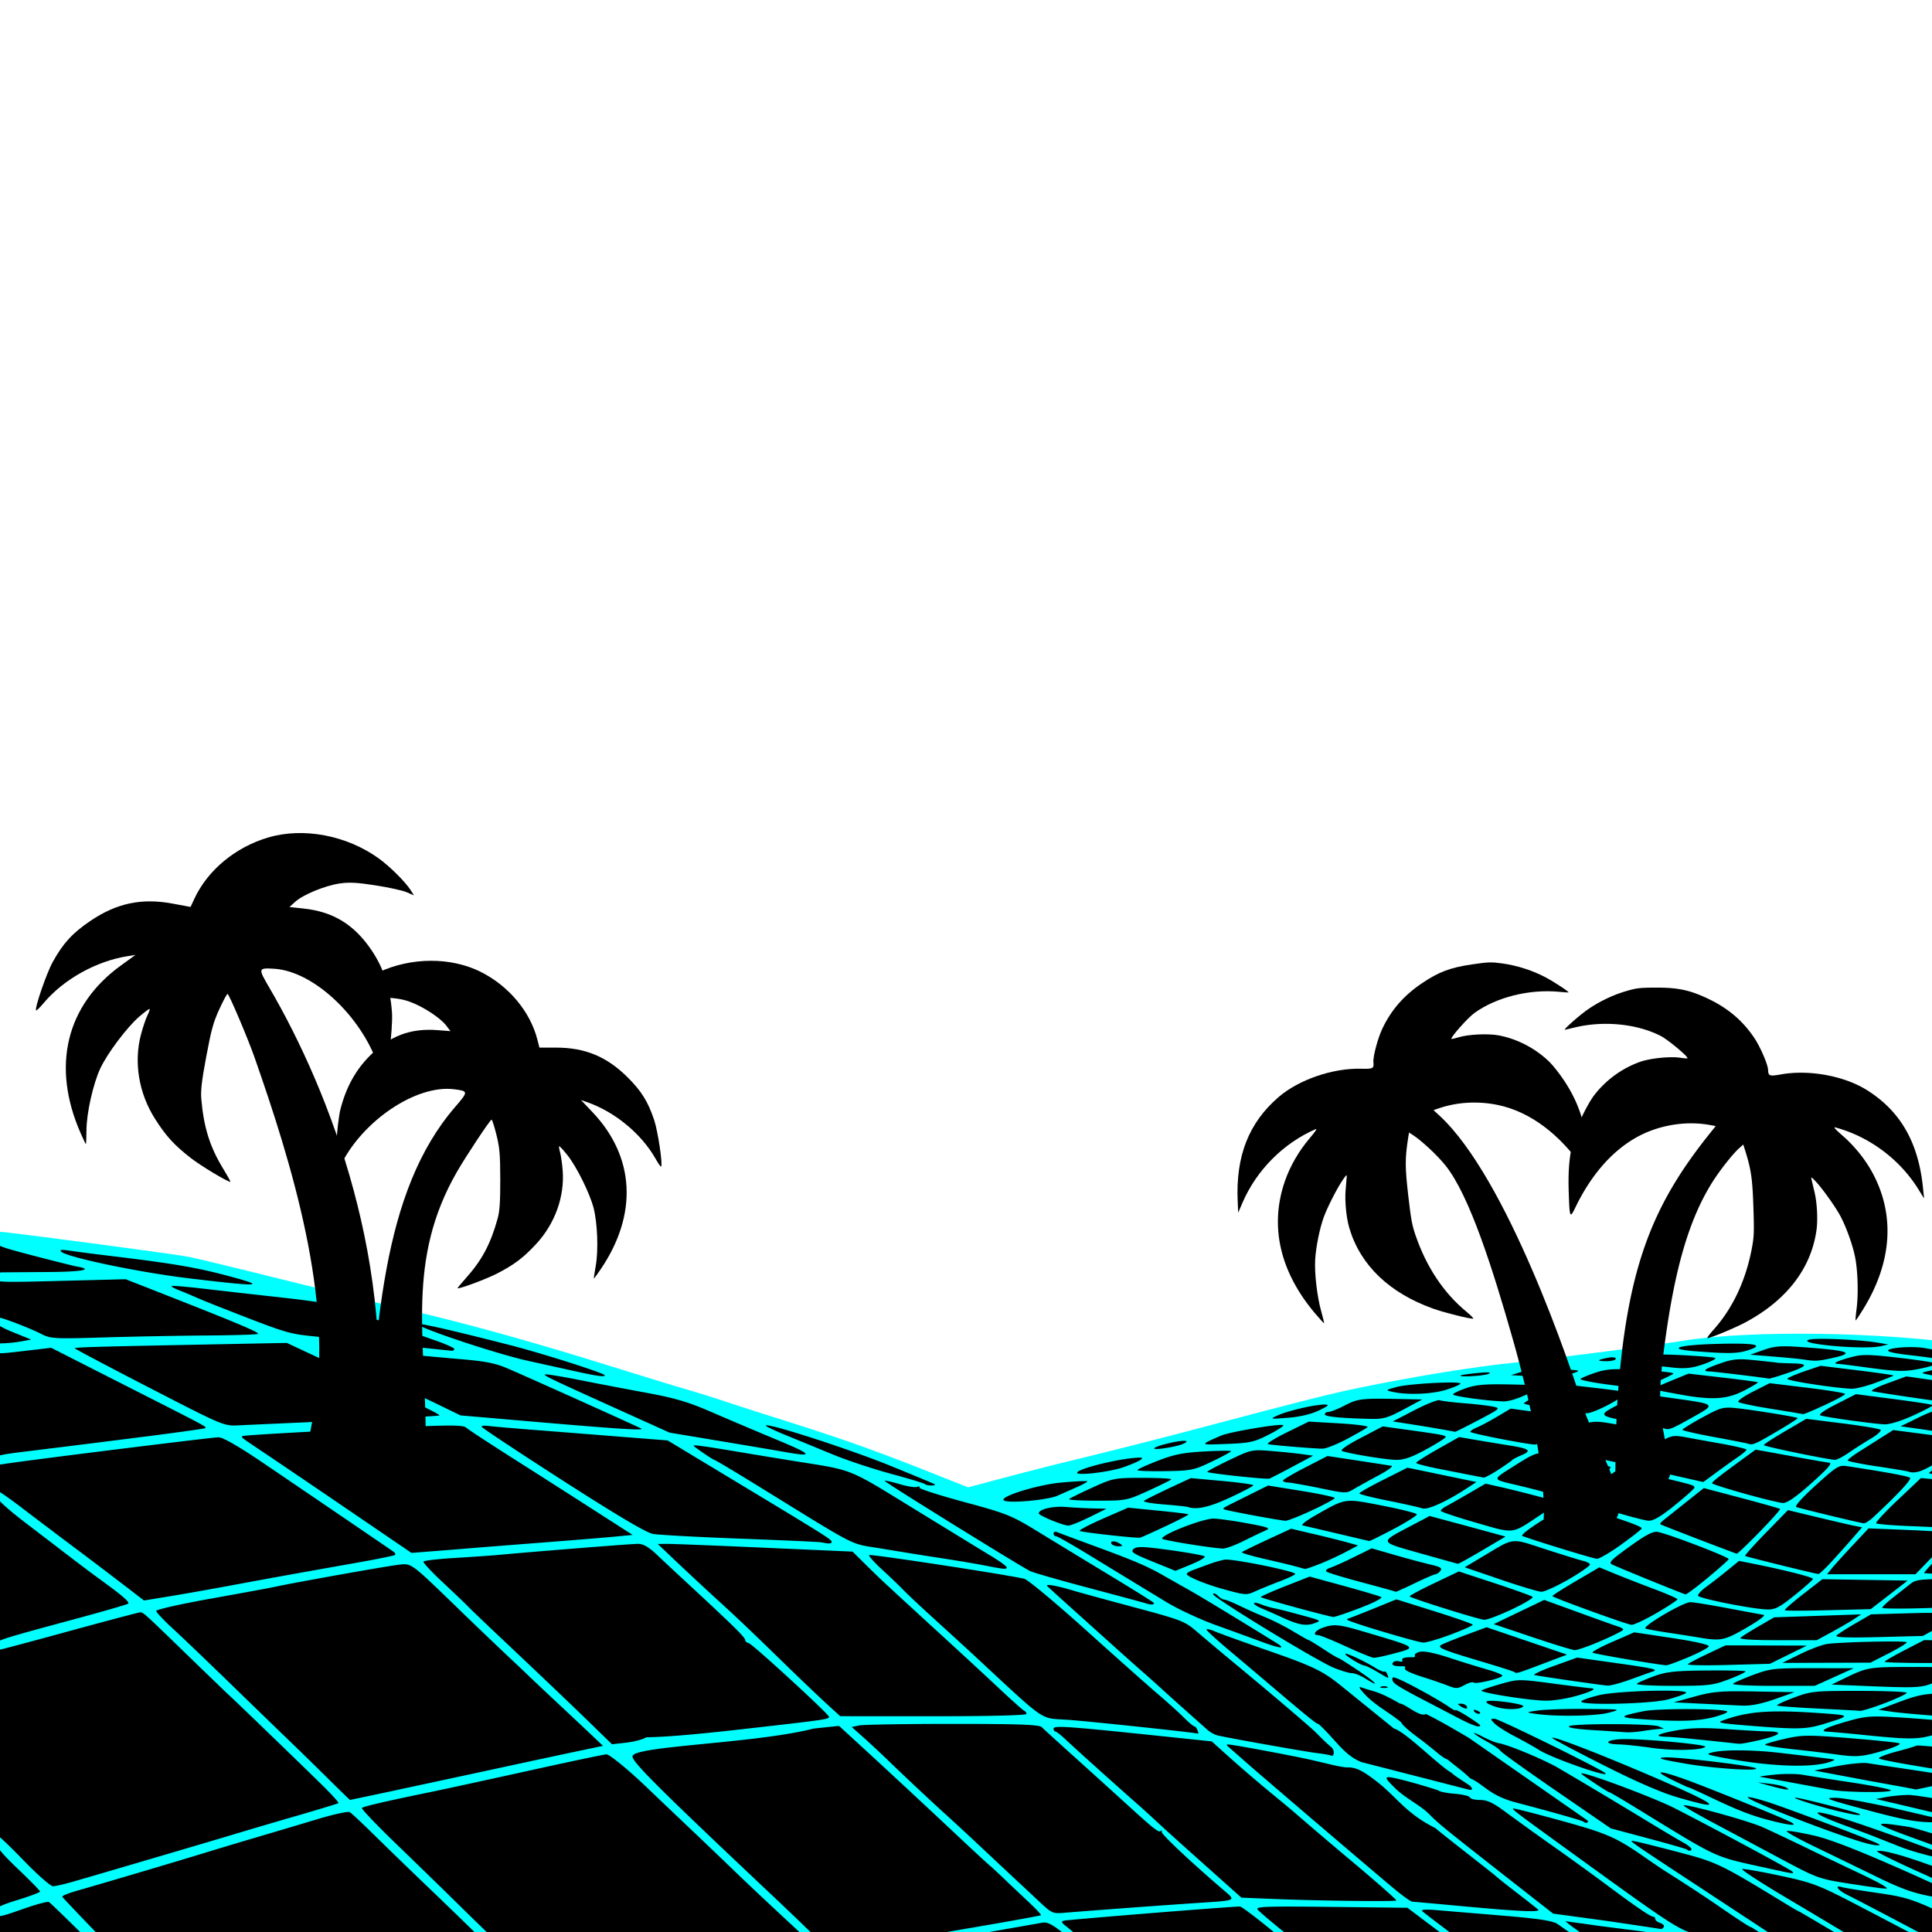 <svg width="800" height="800" viewBox="0 0 211.667 211.667" xml:space="preserve" xmlns="http://www.w3.org/2000/svg"><path style="stroke-width:2.051;stroke-linecap:square;paint-order:markers stroke fill" d="M0 135.723v75.944h211.667v-64.618c-8.907-.921-20.544-.964-27.213.075-4.081.636-12.675 1.73-19.525 2.502-4.518.51-10.758 1.615-16.542 2.822-2.636.55-6.108 1.34-15.534 3.836a760.37 760.37 0 0 1-15.805 4.022c-1.56.376-4.67 1.299-6.91 1.893l-4.073.927c-7.95-3.595-16.753-5.843-22.527-7.668-2.973-1.55-6.929-2.305-9.811-3.137-8.922-3.563-18.613-5.886-28.534-8.158-9.38-2.488-15.967-4.003-25.406-5.983-1.442-.294-18.993-2.455-19.787-2.457Z"/><path style="fill:#0ff;stroke-width:.274" d="M0 134.958v1.53c.494.243 1.508.516 3.648 1.077 2.265.594 4.453 1.14 4.862 1.212 1.784.318.448.559-3.242.584-2.191.014-4.38.03-4.863.034-.164.001-.294.01-.405.027v.95c.685.108 2.381.07 6.647-.04l7.12-.183 4.43 1.74c7.842 3.078 10.294 4.115 10.06 4.253-.125.074-2.66.151-5.631.172-2.972.02-8.02.116-11.218.213-5.48.166-5.876.144-6.889-.383-.59-.308-1.956-.885-3.033-1.282-.778-.287-1.203-.431-1.486-.493v.903c.306.199.773.42 1.475.703l1.947.786-1.07.195c-.587.108-1.464.202-1.947.211a2.914 2.914 0 0 0-.405.031v1.056c.43.018 1.245-.079 2.904-.274l2.702-.318 8.375 4.254c9.033 4.588 8.652 4.385 8.487 4.553-.061.063-3.698.564-8.082 1.113a3309.53 3309.53 0 0 1-11.347 1.415c-1.717.208-2.59.323-3.039.461v.99a3.96 3.96 0 0 0 .405-.05c1.852-.317 22.854-2.932 23.542-2.932.462 0 2.163.973 4.7 2.688 3.937 2.664 13.975 9.499 14.496 9.871.148.106.21.255.136.331-.074.076-2.016.471-4.315.877-6.053 1.07-9.347 1.664-13.771 2.487a382.12 382.12 0 0 1-6.667 1.178l-2.75.449-1.24-.952a661.14 661.14 0 0 0-6.93-5.258 913.12 913.12 0 0 1-5.227-3.952c-1.134-.866-2.018-1.49-2.379-1.702v.994c.524.547 1.484 1.362 2.972 2.498a2766.38 2766.38 0 0 1 5.04 3.854 174.5 174.5 0 0 0 3.127 2.337c2.25 1.634 3.078 2.35 2.91 2.523-.082.085-2.623.823-5.647 1.64-5.543 1.498-7.62 2.06-8.402 2.408v.995c.336-.066 3.476-.904 7.506-2.008 4.184-1.146 7.729-2.084 7.88-2.084.31 0 .477.153 5.588 5.113 2.063 2.002 3.96 3.828 4.216 4.057.57.512 7.196 6.908 9.983 9.637 1.12 1.097 1.977 2.041 1.904 2.1-.072.057-2.199.704-4.725 1.437a718.686 718.686 0 0 0-6.754 1.989c-1.99.605-13.223 3.914-17.49 5.151-1 .29-2.036.528-2.301.528-.265 0-1.693-1.25-3.173-2.779-1.145-1.182-2.169-2.18-2.634-2.58v1.407c.377.488.99 1.131 1.959 2.053 1.337 1.271 2.43 2.387 2.43 2.48 0 .091-1.093.505-2.43.917-.992.306-1.599.519-1.959.71v1.066c.405-.046 1.15-.297 2.549-.79 1.325-.469 2.582-.812 2.792-.764.078.017 1.438 1.331 3.434 3.295h1.702c-2.08-2.159-3.656-3.812-3.656-3.873 0-.104.7-.388 1.554-.63 2.463-.697 11.032-3.236 13.846-4.103a632.107 632.107 0 0 1 5.943-1.786c1.858-.547 4.826-1.431 6.597-1.965 1.771-.533 3.372-.882 3.558-.774.186.108 1.353 1.197 2.594 2.42a748.578 748.578 0 0 0 5.879 5.696 655.136 655.136 0 0 1 4.747 4.586c.096.094.332.321.441.429h1.34a371.901 371.901 0 0 1-3.407-3.324 1166.133 1166.133 0 0 0-6.425-6.249c-2.196-2.12-3.923-3.927-3.836-4.016.163-.167 2.539-.72 7.424-1.725 1.56-.32 6.466-1.386 10.902-2.367 4.437-.981 8.248-1.784 8.47-1.784.332 0 2.498 1.776 4.404 3.612.238.23 1.945 1.855 3.795 3.611 1.85 1.757 4.275 4.073 5.39 5.146 2.178 2.099 3.982 3.796 7.541 7.096h1.223c-.293-.278-.57-.53-.903-.868a468.178 468.178 0 0 0-4.215-4.008c-11.663-11.008-14.492-13.836-14.385-14.38.122-1.143 13.46-1.387 19.857-3.035l2.77-.289 2.227 2.044a965.114 965.114 0 0 1 2.523 2.321l2.697 2.501c1.32 1.223 3.74 3.483 5.378 5.023 1.638 1.54 3.26 3.04 3.604 3.335.344.294 1.08.972 1.636 1.507.556.535 1.718 1.635 2.583 2.444.864.808 1.526 1.512 1.47 1.564-.056.052-3.14.614-6.856 1.25l-3.446.591h4.649c2.003-.35 5.572-.981 5.82-1.022.491-.081.946.109 2.128 1.022h1.234c-.158-.126-.709-.592-.774-.639-.483-.344-.554-.5-.27-.596.315-.107 18.335-1.56 19.323-1.557.164 0 1.705 1.157 3.424 2.57.07.058.202.162.276.222h1.117c-1.418-1.143-2.709-2.24-2.88-2.453-.273-.338.855-.38 8.045-.297l8.363.097 3.242 2.44.28.213h1.077c-1.44-1.083-2.851-2.157-2.978-2.285-.176-.175.394-.213 1.62-.108 1.04.089 4.262.357 7.16.597 3.872.32 5.464.559 6.007.9.13.082.919.642 1.29.896h1.175c-.18-.133-.854-.606-.933-.668l-.65-.517 1.351.186c.743.102 1.655.23 2.027.284.371.054 2.316.303 4.322.553.438.055.794.107 1.21.162h4.62c-1.728-.61-4.299-2.513-14.596-9.967-4.173-3.022-4.753-3.466-4.653-3.57.046-.046 2.385.55 5.198 1.324 5.09 1.402 6.074 1.83 9.173 3.983a99.216 99.216 0 0 0 2.161 1.47c3.041 1.932 4.155 2.664 6.536 4.298 1.518 1.041 2.83 1.894 2.915 1.894.06 0 .467.251.95.568h.975l-5.755-3.785c-10.24-6.733-9.6-6.283-8.734-6.137.371.062 2.499.593 4.728 1.18 4.197 1.103 4.593 1.294 11.696 5.633.787.48 1.468.873 1.513.873.038 0 1.89 1.093 3.812 2.236h1.052c-1.942-1.162-4.025-2.41-6.126-3.655-2.938-1.741-5.182-3.202-4.985-3.245.197-.044 2.072.288 4.167.736 3.483.747 4.164 1 7.957 2.964 1.862.963 4.025 2.102 6.113 3.2h1.05c-3.59-1.898-7.101-3.738-7.675-4.014-1.128-.542-1.604-1.174-.676-.898.26.077 1.932.351 3.715.608 2.688.388 3.657.587 6.14 1.72v-1.302l-.061-.01c-1.999-.37-3.345-.854-6.08-2.191a1911.2 1911.2 0 0 0-6.812-3.31c-1.816-.875-3.142-1.629-2.947-1.674.194-.044 1.487.173 2.872.484 1.78.4 4.668 1.514 9.836 3.795 1.73.763 1.92.865 3.192 1.434v-.567l-2.016-.914c-2.338-1.06-4.14-1.966-4.006-2.013.547-.19 2.872.459 6.022 1.603v-1.035c-1.176-.288-2.494-.663-3.453-1.041l-2.822-1.114c-.52-.205-2.04-.778-3.377-1.271-3.857-1.424-3.847-1.898.014-.694 2.223.692 6.761 2.314 9.638 3.401v-.55c-.387-.14-.476-.182-.872-.323-5.823-2.086-6.07-2.325-1.692-1.643.368.058 1.373.348 2.564.712v-1.213c-1.762-.021-3.181-.287-7.086-1.332-4.482-1.2-4.845-1.339-3.512-1.35.843-.006 3.999.574 7.294 1.341l3.304.77v-.532a870.739 870.739 0 0 0-3.98-.945l-2.16-.504 1.08-.207c.595-.115 1.689-.221 2.432-.238.347-.008 1.338.128 2.628.34v-1.3c-.826.174-1.791.38-1.798.365-.01-.02-1.053-.22-2.316-.445a666.012 666.012 0 0 1-5.538-1.022l-3.242-.612 2.455-.476c1.35-.262 2.87-.41 3.377-.331.507.08 3.04.459 5.63.843.551.081.935.148 1.432.227v-.486c-2.822-.448-5.778-.98-5.81-1.106-.033-.127.826-.462 1.909-.745 1.083-.283 2.066-.575 2.184-.65.057-.037.717.005 1.717.098v-1.231c-1.573.464-2.809.436-7.22-.014-1.932-.197-3.81-.369-4.175-.381-1.07-.037-.32-.444 2.086-1.132 1.99-.569 2.584-.62 5.404-.453 1.833.108 2.804.192 3.905.28v-.467c-1.74-.132-3.636-.308-4.384-.416l-1.486-.216 2.378-.894c1.492-.56 2.407-.79 3.492-.86v-1.132c-1.272.508-2.123.49-7.626.265l-3.377-.139.946-.457c3.12-1.51 2.835-1.459 8.296-1.474.77-.002 1.19.007 1.761.01v-.441h-.092c-2.806 0-5.103-.06-5.103-.136 0-.074.975-.64 2.167-1.256l2.167-1.12.86.012v-1.021l-1.006.556-4.863.124c-3.358.085-4.78.034-4.593-.165.149-.159 1.06-.747 2.026-1.308l1.756-1.019 4.998-.143c.77-.022 1.104-.01 1.683-.017v-.546l-.417.014c-2.776.092-5.044.078-5.038-.03.006-.11.57-.636 1.254-1.17.684-.536 1.538-1.209 1.9-1.497.384-.306.857-.423 2.3-.462v-.611c-.503-.021-.87-.045-.87-.072 0-.046.37-.466.87-1.011v-.716l-1.804 1.867h-9.687l.504-.625c.277-.344 1.299-1.474 2.27-2.513l1.767-1.887 4.593.187c.908.037 1.631.078 2.358.119v-.451c-.863-.037-1.466-.065-2.54-.109-1.882-.077-3.493-.213-3.58-.303-.087-.09.982-1.242 2.376-2.56l2.534-2.397 1.21.114v-.561c-.209-.039-.33-.072-.329-.096 0-.028.136-.137.329-.28v-.559c-1.297.75-1.975.898-2.628.666-.149-.053-1.699-.31-3.445-.57-1.746-.26-3.17-.552-3.166-.646.005-.095.583-.536 1.284-.98l2.49-1.577 1.216-.768 4.017.521.232.033v-.476c-.426-.06-.77-.116-1.142-.168l-2.297-.321 2.161-1.058c.44-.216.864-.387 1.278-.556v-.62c-.252.177-1.034.58-2.019 1.031-1.328.607-2.612 1.006-3.176.986-1.178-.042-6.475-.78-7.024-.98-.249-.09.425-.569 1.744-1.237l2.148-1.09 4.164.542c2.196.286 3.963.557 4.163.632v-.496c-1.958-.262-6.322-.924-6.563-1.007-.19-.065.576-.456 1.705-.868l2.052-.75 2.806.401v-.513c-.609-.118-1.008-.21-1.045-.248-.052-.054.424-.18 1.045-.314v-.494c-.283.09-.666.192-1.091.282-1.868.397-2.58.385-6.13-.1-1.486-.204-2.874-.377-3.084-.385-.66-.026-.158-.288 1.356-.707 1.292-.357 1.912-.351 5.443.055 1.538.177 2.843.366 3.506.498v-.491c-.846-.116-1.977-.262-2.84-.358-1.007-.113-1.887-.298-1.955-.41-.211-.352 2.637-.566 4.058-.306l.737.134v-1.007c-8.91-.923-20.539-.986-27.213.054-4.082.636-12.675 1.743-19.525 2.516-4.518.51-10.758 1.55-16.542 2.757-2.636.55-6.108 1.427-15.534 3.923a760.697 760.697 0 0 1-15.805 4.022c-1.56.376-4.67 1.171-6.91 1.766l-4.073 1.081-2.681-1.063c-8.01-3.177-10.755-4.149-19.566-6.93a340.08 340.08 0 0 1-4.457-1.438 127.466 127.466 0 0 0-5.133-1.589c-.446-.128-4.459-1.363-8.916-2.745-7.273-2.255-14.953-4.376-19.857-5.485-2.377-.537-8.196-1.952-16.48-4.006-3.79-.94-7.497-1.832-8.24-1.983-1.442-.294-19.94-2.75-20.735-2.752Zm6.78 1.988c.155-.015.438.01.852.074.669.105 2.736.372 4.593.594 6.654.796 9.373 1.26 12.832 2.19 4.285 1.15 3.558 1.193-4.322.252-5.51-.658-13.463-2.323-14.049-2.94-.092-.098-.062-.154.093-.17zm12.012 3.946c.055-.056 1.669.08 3.588.304 1.918.224 5.92.677 8.892 1.006 2.971.33 5.767.763 6.213.963.771.346 5.682 2.122 10.199 3.688 1.152.4 2.093.825 2.093.945s-.151.205-.337.188c-.186-.018-3.134-.327-6.552-.687-3.417-.36-7.368-.774-8.78-.92-2.534-.264-2.949-.396-10.131-3.22a89.085 89.085 0 0 1-2.702-1.106c-.446-.2-1.21-.519-1.697-.71-.488-.191-.841-.394-.786-.45zm27.236 4.163c.9.1 4.486.939 9.768 2.292 3.67.94 10.462 3.103 10.462 3.331 0 .204-.872.082-3.378-.474-1.337-.297-3.586-.794-4.998-1.104-3.55-.781-12.372-3.733-12.073-4.04.016-.018.09-.019.219-.005zm153.397 1.63c1.767-.02 4.839.164 6.372.427l1.08.185-.81.188c-1.832.426-9.42-.258-7.869-.71.194-.056.638-.084 1.227-.09zm-168.003.443 6.544 3.059c3.6 1.682 7.383 3.447 8.41 3.92 1.026.475 1.816.911 1.756.97-.061.06-4.67.31-10.242.555-5.572.245-10.86.483-11.752.528-1.609.082-1.681.05-9.86-4.166-4.532-2.337-8.18-4.267-8.105-4.288.375-.107 2.351-.165 12.367-.363zm159.46.09c1.863.051 1.993.294.497.755-1.068.33-2.152.342-5.71.064-3.274-.256-1.749-.702 2.77-.81a49.238 49.238 0 0 1 2.444-.01zm5.004.285c.387.01.833.034 1.371.073 5.45.388 6.13.643 3.326 1.245-1.427.307-1.746.32-3.026.119-.371-.059-1.83-.2-3.242-.314l-2.567-.207 1.457-.514c.904-.32 1.522-.43 2.681-.402zm-160.88.053c.05-.051 2.635.154 5.743.456 3.108.303 7.354.694 9.434.87 3.16.266 4.093.455 5.673 1.147 3.758 1.644 14.321 6.404 14.431 6.502.223.2-2.693.012-11.189-.718l-8.645-.743-2.026-.987c-1.115-.542-4.61-2.212-7.768-3.71-3.159-1.498-5.702-2.766-5.652-2.817zm147.529.85c.491.007 1.072.03 1.784.065 1.857.092 3.48.23 3.606.307.126.077-.42.37-1.215.653-1.363.484-2.154.561-3.742.365-.371-.046-1.648-.173-2.837-.28l-2.16-.198 1.485-.507c.939-.32 1.604-.43 3.079-.406zm-5.76.307c.156.017.25.067.25.145 0 .149-.446.27-.991.27-1.158 0-1.119-.128.113-.37.252-.049.472-.063.628-.045zm14.337.22c.333.014.712.047 1.168.093 1.193.123 2.292.244 2.44.27.149.025.933.061 1.743.079 1.764.038 1.576.305-.782 1.107-.958.325-1.808.578-1.891.56-.565-.117-5.95-.768-6.477-.783-.915-.026-.552-.293 1.247-.917.976-.34 1.555-.453 2.552-.41zm8.352.701 4.038.495c2.221.272 4.002.532 3.957.578-.044.045-.922.397-1.95.78-1.03.384-2.236.682-2.683.662-1.953-.088-7.134-.894-7.015-1.092.072-.12.923-.489 1.892-.82zm-21.477.38c.527.013 1.154.042 1.927.085 2.005.11 3.542.292 3.417.402-.126.11-.996.535-1.934.943-.939.408-1.79.723-1.891.7-.102-.023-1.62-.23-3.373-.458-1.754-.23-3.09-.508-2.972-.62.12-.11.867-.42 1.663-.685.92-.307 1.584-.408 3.163-.367zm-8.615 0c.393-.007.806-.004 1.233.008 2.506.072 2.681.11 1.827.397a39.12 39.12 0 0 1-1.351.43c-.223.063-1.56.046-2.972-.039l-2.566-.153 1.144-.357c.528-.164 1.509-.266 2.685-.285zm-6.313.35c.205.015.226.062.052.143-.509.235-3.326.406-3.084.187.062-.056.902-.178 1.868-.27.566-.054.958-.073 1.164-.06zm21.935.13 3.766.435c2.07.239 3.8.47 3.842.513.042.044-.619.442-1.47.885-1.927 1.004-3.575 1.102-7.218.429-1.486-.275-2.763-.523-2.837-.552-.074-.028.777-.424 1.891-.88zm-125.268.087c.139-.048 1.817.225 3.73.605 1.912.38 5.24 1.015 7.395 1.412 3.076.566 4.584 1.012 7.023 2.073 1.71.744 4.93 2.11 7.16 3.036 4.015 1.668 4.214 1.956.945 1.372-.817-.146-3.99-.683-7.053-1.194l-5.568-.928-4.699-2.121c-8.42-3.802-9.188-4.168-8.933-4.255zm99.365.886c.555.007.912.044.91.12 0 .1-.7.403-1.553.673-1.542.489-4.265.596-5.873.232-.806-.183-.804-.186.405-.527.984-.278 4.444-.52 6.11-.498zm34.792.073 4.133.5c2.274.275 4.134.581 4.134.682 0 .1-1.003.646-2.23 1.213-1.225.567-2.288 1.015-2.363.995a225.29 225.29 0 0 0-3.512-.58c-1.858-.298-3.474-.637-3.591-.753-.118-.117.606-.627 1.607-1.134zm-22.868.088 3.581.408c1.97.225 3.632.461 3.694.524.061.064-.71.58-1.714 1.148-1.005.568-2.196 1.073-2.648 1.123-.674.075-6.046-.732-6.958-1.044-.14-.049.711-.554 1.894-1.124zm-7.203.036c.524-.004 1.134.003 1.865.02l3.648.085-1.842.903c-1.162.57-2.21.888-2.837.864-1.892-.074-5.452-.573-5.452-.765 0-.106.638-.412 1.418-.681.853-.294 1.631-.413 3.2-.426zm15.915 1.019 3.31.467c5.104.72 5.032.651 2.305 2.18-2.27 1.273-2.495 1.36-3.049 1.162-.149-.053-1.776-.377-3.617-.719-3.778-.702-3.772-.681-.638-2.247zm-28.859.559c.653-.004 1.467.01 2.517.032l2.432.05-2.027 1.085c-1.749.936-2.247 1.078-3.646 1.044-3.374-.083-4.999-.246-4.999-.502 0-.146.186-.265.414-.265.228 0 1.032-.32 1.786-.714 1.061-.553 1.565-.72 3.523-.73zm6.866.166c.205.08 1.397.228 2.65.327 1.252.098 2.678.263 3.168.366.878.185.857.205-1.6 1.498-1.369.72-2.519 1.294-2.556 1.274-.097-.052-2.735-.509-4.923-.851l-1.883-.295 2.385-1.233c1.312-.678 2.554-1.167 2.759-1.086zm-12.589.473c.54.014.406.146-.675.659-.85.403-2.1.696-3.377.792-2.001.15-2.014.147-1.081-.276 1.11-.502 4.165-1.202 5.133-1.175zm44.15.338c.255-.005.535.016.886.051 1.739.174 6.65.966 6.772 1.092.045.047-1.015.726-2.356 1.51-2.398 1.403-2.577 1.477-3.118 1.29-.15-.052-1.821-.379-3.715-.727-1.895-.349-3.445-.704-3.445-.789 0-.085.978-.69 2.172-1.342 1.507-.822 2.04-1.071 2.804-1.085zm-23.789.107 3.734.506c2.053.278 3.732.596 3.732.707 0 .11-.988.776-2.197 1.48-1.208.704-2.393 1.265-2.634 1.247-1.288-.098-7.056-1.238-7.056-1.395 0-.102.334-.323.743-.492.409-.17 1.404-.7 2.21-1.18zm32.385 1.118 3.953.497c2.174.272 4.056.59 4.183.704.126.115-.36.557-1.081.983a48.81 48.81 0 0 0-2.44 1.556c-.62.43-1.29.77-1.485.754-1.081-.085-7.785-1.476-7.78-1.614.005-.09 1.053-.775 2.33-1.521zm-54.502.304 3.335.194c1.834.106 3.232.291 3.107.411-.126.12-1.132.701-2.237 1.29-1.105.59-2.32 1.073-2.701 1.073-.842 0-5.396-.377-5.961-.493-.223-.046.689-.622 2.026-1.28zm31.61.022c.738.019 1.69.219 3.32.521 2.119.394 3.75.82 3.625.95-.125.128-1.186.856-2.36 1.618-1.172.762-2.258 1.375-2.413 1.362-.155-.012-.95-.184-1.767-.38-.818-.196-2.485-.583-3.705-.86l-2.218-.504 1.504-.932c2.158-1.337 2.787-1.808 4.015-1.775zm-34.813.348c.197-.01.335-.006.396.014.153.053-.538.514-1.536 1.025-1.64.84-2.088.94-4.68 1.04-2.994.117-2.981.134-.618-.902.815-.358 5.063-1.107 6.438-1.177zm-56.136.04c1.21.089 9.227 2.7 13.411 4.397 2.675 1.085 4.914 2.021 4.976 2.081.062.06-.13.11-.428.11-.297 0-.609-.072-.693-.158-.084-.087-1.768-.595-3.742-1.13-1.975-.536-4.814-1.48-6.31-2.098a1397.27 1397.27 0 0 0-5.098-2.095c-1.308-.535-2.328-1.025-2.264-1.09.017-.018.068-.023.148-.017zm-35.433.031c1.754-.027 2.26.053 2.459.226.252.22 2.585 1.75 5.186 3.401 2.6 1.652 6.6 4.206 8.887 5.676l4.16 2.672-1.999.192c-1.099.105-4.55.388-7.671.629-3.12.24-6.525.507-7.565.593-1.04.086-3.04.246-4.443.357l-2.552.201-6.769-4.615a1960.135 1960.135 0 0 0-9.2-6.243c-2.882-1.93-2.688-1.78-2.528-1.945.071-.073 5.508-.399 12.082-.724 5.196-.257 8.2-.393 9.953-.42zm4.353.019c.134-.016.318-.012.522.016.41.054 2.384.228 4.39.385s6.261.492 9.456.745l5.809.46 7.834 4.726c9.57 5.774 10.13 6.127 10.13 6.388.001.209-.318.224-1.08.053-.222-.05-4.234-.233-8.914-.407-4.68-.174-9.002-.41-9.602-.525-.73-.139-4.023-2.092-9.92-5.882-4.855-3.12-8.832-5.757-8.837-5.859-.002-.05.08-.085.212-.1zm98.524.066 2.432.338c4.047.563 4.457.64 4.457.831 0 .102-.966.711-2.148 1.354-1.618.88-2.437 1.163-3.31 1.144-1.157-.025-5.12-.677-5.889-.97-.252-.095.512-.633 2.026-1.425zm32.014 1.058c.432-.02.932.082 1.756.238.298.057 1.787.325 3.31.597 1.523.272 2.768.57 2.766.66-.002.092-.397.434-.878.761-.481.328-1.543 1.087-2.36 1.689l-1.487 1.094-1.485-.334c-3.106-.698-6.605-1.546-6.674-1.617-.04-.04.99-.789 2.288-1.662 1.517-1.02 2.045-1.393 2.764-1.426zm-23.65.11 1.761.302c.97.166 2.613.437 3.653.602 2.297.363 2.602.592 1.434 1.078-.491.205-.954.446-1.029.536-.074.09-.753.566-1.509 1.058-.756.492-1.485.878-1.62.86a49.03 49.03 0 0 1-1.328-.25l-3.58-.705c-1.374-.271-2.497-.566-2.495-.655.002-.09 1.064-.762 2.358-1.495zm-29.966.427c.214.04.099.175-.446.385-.355.136-1.253.33-1.996.431-1.717.234-1.09-.202.917-.637.77-.167 1.311-.22 1.525-.18zm-53.724.487c.476.014 1.963.243 5.219.79 1.709.287 4.322.716 5.808.952 6.385 1.018 5.624.711 12.963 5.219 3.718 2.283 7.517 4.608 8.443 5.166.926.559 1.686 1.11 1.689 1.225.006.253-.193.236-2.427-.2-.966-.188-3.155-.556-4.863-.817-1.71-.26-4.59-.722-6.402-1.027-3.68-.618-2.142.165-13.775-7.003-2.404-1.482-4.435-2.694-4.513-2.694-.138 0-2.047-1.287-2.31-1.557-.037-.04.009-.059.168-.054zm116.181.46 3.91.714c2.151.393 3.992.714 4.09.714.49 0-.016.59-2.092 2.432-1.5 1.332-2.484 2.006-2.903 1.99-.868-.034-7.796-1.968-7.783-2.173.01-.157.79-.768 3.532-2.769zm-54.33.073c.348.006.756.038 1.296.082 1.2.1 2.715.255 3.365.347l1.181.166-2.255 1.208c-1.241.665-2.381 1.25-2.533 1.302-.314.106-6.652-.573-6.804-.73-.055-.056 1.017-.635 2.381-1.287 1.84-.88 2.33-1.105 3.37-1.088zm-3.993.055c.527-.005.853.01.853.044 0 .07-.942.58-2.094 1.134-1.983.952-2.254 1.008-5.133 1.055-1.671.027-3.04-.024-3.04-.113 0-.09 1.004-.55 2.23-1.025 1.798-.697 2.79-.894 5.133-1.021a49.348 49.348 0 0 1 2.051-.074zm34.776.248c.444-.036.927.044 1.666.18 3.346.618 6.016 1.243 6.004 1.406-.007.089-1.073.88-2.37 1.76-1.297.878-2.476 1.59-2.622 1.584-.145-.007-.75-.176-1.344-.374-.595-.198-2.294-.649-3.775-1-3.004-.714-2.97-.554-.45-2.154 1.522-.965 2.151-1.344 2.89-1.402zm-23.364.325 3.298.5c1.814.276 3.48.535 3.704.577.222.042-.368.49-1.312.995a122.74 122.74 0 0 0-2.642 1.455c-1.068.617-.823.62-4.151-.06-1.412-.288-2.84-.538-3.174-.555-.335-.017-.609-.113-.609-.214 0-.1 1.1-.749 2.443-1.44zm-20.568.177c.692-.01-.062.44-1.743 1.037-1.568.557-5.355.993-5.111.589.298-.497 4.946-1.599 6.854-1.626zm76.913.913c.186-.026.372-.007.602.027 4.355.665 6.687 1.097 6.873 1.272.19.179-1.253 1.731-3.973 4.276-.43.402-.917.722-1.081.71-.378-.028-6.932-1.608-7.405-1.786-.21-.079.643-1.033 2.127-2.377 1.742-1.578 2.3-2.046 2.857-2.122zm-47.587.19 3.782.785 3.782.784-1.09.712c-2.231 1.455-4.299 2.382-4.853 2.176-.298-.11-1.969-.486-3.715-.835-1.746-.349-3.173-.712-3.17-.806.001-.095 1.187-.768 2.634-1.494zm23.322.017 3.603.841c4.45 1.038 4.598 1.083 4.496 1.37-.045.129-1.021.993-2.169 1.922-1.49 1.206-2.3 1.68-2.837 1.658-.837-.035-7.611-2.063-7.876-2.358-.092-.103-.017-.244.167-.311.185-.068 1.3-.798 2.476-1.623zm-52.266 1.098c1.778 0 3.157.078 3.064.174-.093.096-1.232.659-2.531 1.25-2.314 1.055-2.427 1.077-5.594 1.077-1.778 0-3.156-.079-3.063-.175.093-.096 1.232-.658 2.53-1.25 2.314-1.055 2.428-1.076 5.594-1.076zm5.208.026 3.425.312c1.884.172 3.425.385 3.425.474 0 .088-1.142.692-2.536 1.341-2.258 1.053-3.69 1.375-4.623 1.041-.148-.053-1.346-.18-2.661-.283-1.316-.103-2.288-.277-2.162-.387.127-.11 1.333-.718 2.68-1.35zm-33.543.303c.054-.057.791.104 1.637.357s1.712.391 1.925.307c.213-.084.327-.053.254.07-.074.123 2.119.832 4.873 1.576 4.674 1.264 5.207 1.476 8.022 3.199a2620.21 2620.21 0 0 0 7.743 4.711c2.6 1.576 4.843 2.973 4.984 3.105.255.238-.24.3-.797.1-.148-.055-2.944-.809-6.213-1.678-3.27-.869-6.187-1.706-6.484-1.86-1.43-.744-16.031-9.798-15.944-9.887zm21.346.042c.505-.024.832-.026.858 0 .052.054-.424.327-1.057.607l-2.232.987c-1.067.472-5.317.848-5.838.517-.625-.398 3.7-1.745 6.34-1.974.74-.065 1.424-.112 1.929-.137zm44.494.263 1.663.375c.914.206 2.743.662 4.063 1.012l2.4.638-2.13 1.412c-3.22 2.136-2.738 2.079-7.06.835-2.118-.61-3.85-1.193-3.85-1.295 0-.103.274-.331.608-.507.334-.176 1.44-.804 2.457-1.395zm-23.829.205 3.649.59c2.007.325 3.649.676 3.649.781 0 .105-1.125.714-2.5 1.354-1.374.64-2.68 1.152-2.903 1.137-.735-.048-6.617-1.147-6.732-1.258-.141-.136-.309-.04 2.475-1.427zm47.737.28 4.124 1.091c2.268.6 4.171 1.14 4.229 1.199.058.06-.952 1.192-2.243 2.518-1.291 1.325-2.415 2.395-2.497 2.378-.278-.06-8.254-3.125-8.371-3.218-.063-.05.08-.246.32-.435.24-.19 1.336-1.062 2.436-1.939zm-38.489 1.397c.747.025 1.693.22 3.262.526 2.05.399 3.751.828 3.782.956.031.127-1.099.842-2.51 1.59-1.412.746-2.628 1.346-2.702 1.332-.074-.014-1.654-.385-3.512-.824-1.857-.44-3.56-.837-3.782-.882-.223-.046.42-.55 1.43-1.121 2.098-1.188 2.788-1.62 4.032-1.577zm23.757.305 1.397.414c4.286 1.267 6.659 2.11 6.532 2.321-.079.131-1.11.936-2.292 1.788-1.182.852-2.366 1.537-2.63 1.523-.391-.021-6.737-1.966-8.152-2.499-.218-.082.78-.854 2.385-1.844zm-56.215.364a6.854 6.854 0 0 1 1.06.004c.817.068 2.155.139 2.972.158l1.486.034-1.891.93c-1.04.512-2.074.925-2.297.919-.619-.019-3.242-1.103-3.242-1.34 0-.339.877-.63 1.912-.705zm7.872.082 3.265.32c1.796.175 3.305.358 3.352.407.048.05-1.087.64-2.523 1.313-1.435.673-2.683 1.234-2.773 1.248-.468.07-6.494-.604-6.626-.742-.084-.088 1.075-.697 2.576-1.353zm72.295.27 3.2.77c1.76.422 3.587.846 4.06.94l.86.172-1.089 1.25c-.6.688-1.636 1.845-2.305 2.57-.668.727-1.295 1.31-1.392 1.297-.588-.08-7.943-1.898-8.027-1.984-.056-.058.977-1.21 2.296-2.56zm-39.254.64 3.105.837c1.708.46 3.578.969 4.157 1.13l1.052.29-2.538 1.499c-1.396.824-2.599 1.491-2.673 1.481-.074-.01-1.935-.526-4.135-1.147-4.55-1.285-4.505-1.167-1.131-2.949zm-23.66.286c.53.01 2.178.241 3.664.514 2.347.432 2.613.535 2.027.784-.372.158-1.457.677-2.412 1.154-.955.476-1.989.85-2.297.832-1.522-.093-6.639-.932-6.639-1.088 0-.47 4.502-2.217 5.657-2.196zm8.482 1.108 2.454.576c1.35.317 3.001.73 3.67.916l1.216.339-1.391.735c-.766.405-2.042.99-2.837 1.302-.796.31-1.507.553-1.581.54-.075-.014-.5-.128-.945-.254-.446-.125-2.005-.501-3.464-.835-1.459-.334-2.593-.669-2.52-.744.073-.075 1.317-.685 2.765-1.356zm-25.895.345c.083-.019.2 0 .342.06.26.11 1.932.734 3.715 1.388 4.63 1.698 6.002 2.28 7.835 3.325.891.508 2.228 1.265 2.971 1.683 1.112.624 4.764 2.84 9.456 5.737 1.102.68.363.602-1.756-.186-.966-.36-3.157-1.157-4.87-1.773-1.712-.615-4.143-1.743-5.403-2.506-3.121-1.891-4.7-2.853-8.58-5.224-1.824-1.116-3.435-2.028-3.579-2.028-.144 0-.262-.14-.262-.308 0-.092.048-.149.131-.168zm66.06.008c1.226.23 7.853 2.772 7.775 2.982-.042.114-1.073 1.032-2.291 2.041-1.219 1.01-2.313 1.828-2.432 1.818-.184-.015-6.483-2.574-8.033-3.264-.446-.198-.168-.487 1.891-1.967 1.81-1.302 2.583-1.705 3.09-1.61zm-15.871 1.027c.798-.098 1.627.24 3.601.879 1.919.62 3.765 1.19 4.101 1.267.337.077.673.24.747.364.074.124-.96.859-2.296 1.634-1.337.775-2.706 1.398-3.043 1.384-.337-.013-2.362-.623-4.5-1.354l-3.887-1.33 1.86-1.11c1.852-1.104 2.619-1.637 3.417-1.734zm-43.778.009c.197 0 .487.088.753.265.33.219.294.27-.187.274-.326.002-.667-.121-.759-.274-.106-.177-.003-.265.193-.265zm-52.068.27c.578.003 1.175.346 2.056 1.18.684.648 1.783 1.677 2.443 2.288 6.107 5.651 7.257 6.78 7.257 7.119 0 .113.17.246.378.295.419.1 8.76 7.755 8.79 8.067.023.251-.622.349-7.142 1.088-2.688.304-9.419 1.117-12.867 1.155-.353.227-1.344.492-2.204.588l-1.564.176-2.074-2.019c-2.513-2.444-5.25-5.054-11.009-10.49-1.188-1.123-2.413-2.302-2.721-2.62-.308-.32-1.55-1.504-2.762-2.634-1.21-1.13-2.148-2.142-2.083-2.25.066-.11 1.612-.289 3.437-.399 1.825-.11 3.866-.25 4.534-.312 4.737-.432 14.863-1.236 15.531-1.232zm3.161.004c.548-.005 5.35.184 10.672.419l9.675.428 1.322 1.309c1.758 1.74 1.711 1.696 9.485 8.82a792.415 792.415 0 0 1 5.367 4.97c1.318 1.236 2.504 2.289 2.635 2.34.13.05.237.207.237.347 0 .15-4.194.254-10.198.25l-10.199-.004-.929-.842c-4.211-3.85-8.173-7.965-12.406-11.793a404.117 404.117 0 0 1-4.846-4.508l-1.811-1.728zm52.158.354c.587.019 1.499.127 2.978.33 1.966.272 3.668.58 3.783.685.115.105-.56.505-1.5.889l-1.709.697-2.5-1.018c-2.158-.877-2.443-1.067-2.075-1.381.177-.15.437-.221 1.023-.202zm25.064.133 2.496.721c1.373.397 3.133.869 3.91 1.05 1.13.261 1.354.402 1.116.698-.165.203-.403.37-.53.37-.128 0-1.14.438-2.251.973-1.11.535-2.056.962-2.1.95a10.605 10.605 0 0 1-.35-.113c-.149-.05-1.79-.498-3.647-.996-1.858-.497-3.481-.996-3.607-1.11-.127-.112.056-.296.405-.408.35-.111 1.518-.637 2.596-1.168zm-55.062.743c.141-.146 15.51 2.204 17.008 2.6.396.105 3.428 2.63 6.737 5.61 3.309 2.98 6.845 6.124 7.858 6.985 1.013.862 2.294 2.019 2.846 2.57.553.553 1.086 1.004 1.186 1.004.1 0 .252.188.337.417.086.23.13.4.097.379-.154-.1-11.734-1.334-14.205-1.514-3.301-.24-2.182.528-10.574-7.254-.669-.62-2.492-2.287-4.052-3.705-1.56-1.418-3.144-2.903-3.518-3.3-.375-.398-1.398-1.38-2.275-2.181-.877-.802-1.527-1.527-1.445-1.611zm38.934.501c.786-.146 7.75 1.261 7.744 1.564-.002.094-.763.457-1.69.808-.926.35-2.083.82-2.571 1.042-1.086.495-1.098.494-3.435-.137-2.052-.554-4.188-1.428-4.188-1.714 0-.098.335-.3.743-.448.409-.149 1.168-.428 1.688-.621.52-.194 1.29-.416 1.71-.494zm56.375.133 1.69.338c3.337.67 6.417 1.455 6.404 1.635-.007.101-.906.903-1.998 1.782-1.677 1.35-2.148 1.593-3.027 1.567-1.652-.05-7.478-1.21-7.562-1.507-.042-.148.375-.597.926-.997a64.54 64.54 0 0 0 2.285-1.773zm-146.042.379c.85.105 1.71.979 5.829 4.96a627.204 627.204 0 0 0 5.362 5.132c.944.883 1.926 1.812 2.182 2.065.257.252 1.67 1.584 3.14 2.96a966.21 966.21 0 0 1 3.867 3.633l1.193 1.134-2.806.591c-1.544.326-4.813 1.025-7.264 1.555-2.452.53-7.415 1.598-11.03 2.374a745.978 745.978 0 0 1-6.618 1.405c-.027-.003-1.087-1.035-2.357-2.292-1.27-1.258-3.155-3.1-4.188-4.093-1.034-.994-3.946-3.815-6.472-6.27-2.525-2.454-5.401-5.205-6.39-6.113-.99-.908-1.81-1.777-1.824-1.933-.014-.155 2.68-.764 5.986-1.353 3.306-.59 6.498-1.178 7.092-1.31 1.91-.42 11.923-2.21 13.332-2.381.401-.05.683-.1.966-.064zm130.735.327 1.644.68a178.75 178.75 0 0 0 4.277 1.667c1.449.543 2.632 1.064 2.632 1.157-.001.094-1.02.764-2.265 1.49s-2.49 1.312-2.768 1.302c-.448-.016-8.443-2.915-8.663-3.141-.049-.05 1.089-.78 2.527-1.623zm-15.394.449 3.937 1.295c2.165.713 4.03 1.384 4.144 1.492.114.109-.9.72-2.253 1.36-1.353.64-2.723 1.156-3.044 1.148-.558-.014-7.95-2.329-8.175-2.56-.06-.062 1.13-.702 2.642-1.424zm-16.341.562 3.732 1.023c2.053.563 3.892 1.109 4.087 1.213.208.112-.749.61-2.324 1.211-1.472.562-2.787 1.003-2.92.98-1.071-.185-7.934-2.072-7.934-2.181 0-.076 1.207-.613 2.68-1.192zm56.167.287 4.67.076 4.672.077-2.02 1.563-2.02 1.564-4.653.12c-2.559.065-4.704.067-4.766.003-.063-.064.838-.856 2.002-1.76zm-84.858.643c.311-.043 1.37.182 2.79.609.67.201 3.677 1.024 6.684 1.83 5.099 1.364 5.556 1.54 6.78 2.601a367.91 367.91 0 0 0 4.501 3.779c3.246 2.689 6.573 5.508 8.2 6.95.856.77.854.907 2.197 2.075.202.27.263.739 0 .884-.071-.072-.798-.212-1.615-.311-1.348-.164-9.614-1.634-10.96-1.949-.306-.072-.806-.353-1.11-.625l-2.27-2.022c-.947-.84-2.21-1.976-2.808-2.524-.599-.547-1.453-1.31-1.899-1.695a336.728 336.728 0 0 1-3.242-2.887 18728.09 18728.09 0 0 0-4.727-4.252 217.787 217.787 0 0 1-2.567-2.33c-.077-.075-.057-.12.046-.133zm18.175.924c.11-.015.289.079.457.251.224.23.539.419.7.419.16 0 .919.305 1.686.678a55.71 55.71 0 0 0 2.842 1.266c.796.323 2.163 1.018 3.036 1.545.874.526 1.641.958 1.705.958.063 0 .78.437 1.593.972.813.535 1.541.973 1.618.973.077 0 1.071.625 2.21 1.39 1.986 1.334 2.535 1.977.71.832-.487-.305-1.122-.555-1.41-.555-.288 0-1.166-.258-1.951-.574-1.874-.754-13.45-7.817-13.28-8.102a.11.11 0 0 1 .084-.053zm20.017.641 4.183 1.312c2.3.722 4.181 1.385 4.18 1.473 0 .09-1.078.569-2.393 1.065-1.316.497-2.683.896-3.038.886-.553-.015-6.888-1.881-8.075-2.378-.36-.151-.36-.185 0-.3.223-.073 1.471-.565 2.774-1.095zm16.19.062 3.855 1.404c2.12.771 4.067 1.466 4.327 1.544.26.077.473.22.472.317 0 .097-1.083.645-2.406 1.218-1.323.573-2.63 1.03-2.903 1.017-.274-.014-2.383-.66-4.686-1.436l-4.188-1.411 2.765-1.326zm16.02.248c.333.002 2.246.313 4.252.692 2.006.379 3.685.69 3.73.691.375.015-.55.696-2.233 1.646-2.04 1.152-2.498 1.235-4.739.857-.669-.113-2.188-.351-3.377-.53-1.189-.179-2.332-.386-2.541-.46-.5-.179 4.113-2.9 4.908-2.896zm-47.616.073c.14.018.353.077.642.19.396.155.99.332 1.32.394.33.063 1.118.252 1.75.422 3.542.95 3.472.922 2.904 1.157-1.077.445-1.885.305-4.023-.699a56.193 56.193 0 0 0-1.895-.832c-.87-.36-1.117-.684-.698-.632zm66.322 1.263-.817.54c-.45.296-1.544.931-2.432 1.413l-1.614.875h-4.31c-2.653.001-4.21-.097-4.052-.256.141-.142 1.03-.706 1.975-1.253l1.717-.994 4.767-.162zm-57.722 1.195c.727-.012 1.653.226 3.586.802 5.63 1.675 5.546 1.605 2.766 2.34-.913.24-1.825.431-2.027.423-.201-.008-1.578-.57-3.06-1.25s-2.85-1.236-3.039-1.236c-.657 0-.342-.503.505-.807.468-.168.833-.265 1.27-.272zm16.686.216 4.408 1.5 4.407 1.5-2.687 1.015c-2.816 1.064-2.891 1.086-3.072.9-.062-.064-1.633-.568-3.49-1.12-4.357-1.298-5.001-1.56-4.544-1.853.196-.125 1.396-.613 2.667-1.084zm-30.613.209c.146-.006.491.093.892.266.534.23 3.283 1.219 6.108 2.198 5.027 1.744 5.874 2.284 7.896 3.92l5.555 4.497c1.366.417 4.877 4.032 6.303 4.844.571.521 1.361.936 2.074 1.463.274.34.26.417-.083.417l-11.83-3.036c-1.944-.757-2.879-2.53-4.73-4.19-.064.133-1.196-.784-5.665-4.585-1.079-.917-3.002-2.542-4.275-3.612-1.273-1.07-2.316-2.033-2.32-2.14 0-.026.027-.04.075-.042zm46.788.347 4.13.622c2.516.379 4.09.735 4.034.912-.052.16-1.058.697-2.236 1.193-1.177.496-2.262.893-2.41.882-1.123-.082-7.965-1.253-8.09-1.384-.086-.09.907-.629 2.208-1.195zm28.803 1.01c.647.01 1.056.038 1.056.085 0 .11-.896.657-1.99 1.215l-1.992 1.013-4.83.014-4.831.014 2.026-.993c1.114-.546 2.452-1.038 2.972-1.095 1.574-.172 5.65-.286 7.59-.253zm-18.801.419 4.458.012 4.457.013-2.026.997-2.026.997-4.593.127c-2.526.07-4.504.033-4.396-.083.108-.115 1.08-.626 2.161-1.136zm-33.027.685c.585.043 1.539.271 2.714.656a143.3 143.3 0 0 0 4.175 1.296c.928.265 1.688.57 1.688.679 0 .267-2.932.975-3.143.758-.092-.095-.51.01-.93.233-.903.48-.926.48-2.14.015-.52-.2-1.433-.514-2.027-.7-1.85-.577-2.564-.91-2.43-1.133.07-.117-.023-.209-.207-.202-.896.034-1.297-.1-1.13-.377.1-.167.41-.24.691-.165.28.076.442.024.359-.114-.139-.231.314-.359 1.16-.328.185.007.277-.085.205-.204-.071-.12.18-.297.557-.395.108-.028.262-.034.458-.02zm-8.631.24c.122-.127 2.12.81 3.295 1.542.445.278.889.46.984.405.096-.055.244.086.33.314.19.51.27.531-1.12-.29-.635-.376-1.266-.684-1.402-.684-.344 0-2.216-1.155-2.087-1.288zm25.398.414 4.207.592c4.21.594 4.758.721 4.054.942-.207.065-1.264.443-2.35.84-1.086.397-2.241.71-2.567.695-.544-.026-7.086-.968-8.022-1.156-.223-.045.738-.493 2.136-.997zm25.799 1.16 4.51.006-2.14.965v.001l-2.138.965h-4.602c-2.544 0-4.487-.105-4.345-.236.141-.13 1.145-.567 2.23-.972 1.845-.688 2.273-.737 6.485-.73zm-11.614.254c2.277-.02 4.197.02 4.266.092.069.071-.737.458-1.791.86-1.768.674-2.246.73-6.143.73-2.325 0-4.11-.104-3.97-.232.142-.128.986-.498 1.878-.823 1.357-.493 2.294-.595 5.76-.627zm-34.318.76c.112-.007.323.07.691.229 1.176.506 4.476 2.335 5.376 2.979.408.292.743.461.743.376 0-.086.608.23 1.35.7.744.47 1.352.906 1.352.97 0 .297-.824.019-2.432-.822-.966-.505-2.303-1.202-2.972-1.55-3.558-1.85-4.153-2.217-4.207-2.6-.026-.182-.013-.274.099-.282zm13.955.305c.723-.004 1.68.118 3.527.363 2.08.275 3.954.509 4.164.517.747.03-.019.41-1.809.897-.998.271-2.423.481-3.166.466-1.96-.039-7.345-.907-7.006-1.129.158-.104 1.13-.428 2.161-.72.915-.26 1.405-.39 2.129-.394zm-14.98.653c.123 0 .245.02.338.058.185.077.034.14-.338.14-.371 0-.523-.063-.337-.14a.914.914 0 0 1 .337-.058zm-2.65.094c.018-.004.046 0 .083.015.298.108.906.297 1.351.419.984.275 2.009.833 2.972 1.382.55.011 2.234 1.555 2.825 1.131 1.423.688 3.114 1.684 4.706 2.615l13.02 9.066c.149.248-.23.355-.45.127-.12-.122-3.331-1.035-7.538-2.144-2.824-.769-3.402-1.976-4.868-2.603-.988-.943-1.43-1.18-2.495-2.079-.146 0-.669-.344-1.162-.764a57.465 57.465 0 0 0-2.392-1.876c-.823-.611-1.5-1.247-1.504-1.414-1.461-1.183-2.51-1.653-3.704-2.78-.638-.626-.973-1.068-.844-1.095zm31.94.416c2.184-.053 4.046.012 3.792.241-.141.127-1.015.44-1.942.695-1.788.492-9.527.684-9.527.236 0-.125.882-.439 1.959-.698 1.03-.248 3.535-.42 5.718-.474zm22.784.008c2.86.001 5.2.095 5.198.21 0 .115-1.065.616-2.363 1.115-1.3.498-2.544.885-2.767.86-.223-.025-2.328-.139-4.678-.253-2.35-.113-4.328-.264-4.397-.334-.068-.07.76-.459 1.842-.863 1.87-.7 2.214-.737 7.165-.735zm-13.766.044c.64-.006 1.403.003 2.352.02l4.323.077-2.163.764c-1.421.502-2.625.745-3.512.709-.742-.03-2.748-.125-4.457-.209l-3.106-.153 2.296-.633c1.512-.416 2.344-.559 4.267-.575zm-26.345 1.044c.346.01.81.052 1.382.126 1.118.146 1.979.357 1.912.468-.238.395-1.974.419-3.071.043-1.252-.43-1.262-.67-.223-.637zm-3.536.308c.251-.002.532.12.624.273.211.352-.146.352-.676 0-.349-.232-.342-.27.052-.273zm13.697.582c3.937.03 3.943.031 2.461.42-1.447.379-5.999.435-8.105.099-.937-.15-.934-.153.376-.35.726-.11 3.097-.186 5.268-.17zm11.287.016c2.027.006 3.923.092 4.18.255.151.096-.52.38-1.49.631-1.765.456-3.881.507-8.139.197-2.276-.166-2.196-.308.476-.853.785-.16 2.945-.236 4.973-.23zm-23.546.085c.045-.02.132-.007.252.04.231.091.42.214.42.274 0 .225-.515.1-.674-.165-.047-.079-.044-.13.002-.15zm33.016.173c1.466-.022 3.223.058 5.479.226 2.745.203 2.742.246-.096 1.121-1.956.603-2.83.633-7.604.262-3.65-.285-4.2-.372-3.647-.579 1.789-.672 3.424-.993 5.868-1.03zm-30.75.806c.448 0 11.71 5.535 12.12 5.956.585.6-5.847-1.644-7.233-2.525-.519-.33-1.72-1.003-2.667-1.496-.948-.492-1.951-1.129-2.229-1.415-.493-.507-.493-.52.01-.52zm-59.395.557c7.241 0 9.485.08 9.76.353.196.194 1.937 1.777 3.869 3.518a1646.3 1646.3 0 0 1 5.403 4.89c3.049 2.778 3.561 3.184 3.768 2.972.107-.11.154-.07.104.09-.075.243 3.47 3.567 7.023 6.587 1.069.909 1.003.942-2.25 1.15a1315.122 1315.122 0 0 0-15.264 1.118c-1.471.13-1.5.118-2.972-1.261a994.43 994.43 0 0 0-2.437-2.277c-.523-.486-2.225-2.08-3.782-3.54a341.013 341.013 0 0 0-3.9-3.613c-1.368-1.226-4.454-4.118-6.36-5.962-.818-.79-2.056-1.943-2.751-2.561l-1.265-1.125.826-.17c.454-.093 5.056-.17 10.228-.17zm72.384.028c2.308.006 4.646.09 5.004.249l.54.24-.54.035a27.44 27.44 0 0 0-1.756.228c-.67.106-1.52.167-1.892.136-.371-.031-1.999-.138-3.617-.238-1.857-.115-2.803-.272-2.566-.426.24-.156 2.52-.23 4.827-.224zm-60.937.318c.87-.077 3.504.166 10.645.912l6.301.66 1.018.916a162.78 162.78 0 0 0 5.696 4.915c.966.791 2 1.65 2.296 1.909a491.662 491.662 0 0 0 5.95 5.07c2.817 2.354 5.262 4.5 5.262 4.617 0 .138-8.518.036-13.282-.159l-3.692-.15-1.557-1.39c-5.325-4.751-6.586-5.885-7.691-6.913-.678-.63-1.59-1.46-2.026-1.844-2.318-2.037-7.13-6.362-7.954-7.149-.52-.496-1.037-.902-1.148-.904-.112-.001-.203-.143-.203-.314 0-.09.095-.15.385-.176zm70.319.126c.856-.018 1.84.017 3.05.103 1.858.13 3.895.242 4.526.248 1.727.015 1.385.396-.83.926-1.088.26-2.152.455-2.364.432-4.994-.542-7.06-.741-7.927-.764-1.517-.04-1.016-.333 1.254-.734a14.642 14.642 0 0 1 2.29-.211zm-24.63.525c.06-.014.357.106.935.405.668.347 1.459.666 1.756.71 1 .149 5.033 1.828 6.575 2.739a823.738 823.738 0 0 1 9.77 5.84c1.708 1.04 3.439 2.068 3.844 2.286.406.218.808.513.894.656.156.26-.216.373-.446.137-.066-.068-1.974-.619-4.24-1.224l-4.12-1.102-5.935-4.08c-3.265-2.243-6.028-4.224-6.14-4.402-.11-.178-.75-.622-1.418-.988-1.017-.556-1.575-.952-1.475-.977zm36.595.301c.961-.008 2.264.083 4.56.266 2.768.222 5.215.476 5.438.566.23.093-.533.44-1.757.802-2.316.683-2.954.732-5.268.398a176.61 176.61 0 0 0-4.672-.557c-1.752-.188-3.11-.42-3.017-.515.092-.096 1.085-.382 2.206-.635.93-.21 1.55-.317 2.51-.325zm-28.048.227c.332-.34 16.134 6.252 17.094 7.132.418.383-.346.247-3.228-.573-1.83-.521-4.52-1.686-8.336-3.61-3.098-1.564-5.587-2.89-5.53-2.949zm7.99.141c2.623 0 9.036.617 8.788.847-.427.393-3.523.45-5.884.11-1.337-.195-2.948-.364-3.58-.377-1.924-.04-1.296-.58.675-.58zm-43.365.597c.142.015.344.046.611.088 1.675.263 6.886 1.253 8.24 1.566.669.155 1.763.41 2.432.57.668.158 1.398.285 1.62.28.996-.02 1.714.332 3.432 1.683 1.984 1.565 3.094 3.402 6.22 4.948.264.23 1.756 1.417 3.316 2.637 1.56 1.22 2.985 2.344 3.166 2.497.649.552 1.048.87 2.778 2.207.966.747 1.872 1.463 2.013 1.591.361.328-1.842.236-8.091-.34a1509.43 1509.43 0 0 0-5.697-.518c-.162-.011-1.012-.616-1.891-1.343-1.963-1.626-14.342-12.19-16.147-13.78a868.714 868.714 0 0 0-1.891-1.66c-.431-.377-.537-.473-.11-.426zm55.374.638a39.54 39.54 0 0 1 4.954.273c3.789.442 5.432.642 5.933.72.149.024-.094.159-.54.299-1.752.552-5.36.507-9.456-.118-2.229-.34-3.93-.694-3.782-.787.377-.235 1.462-.366 2.891-.387zm-7.603.768c1.22-.082 9.687.938 9.939 1.197.34.35-4.78.007-7.794-.522-2.766-.486-3.154-.608-2.145-.675zm-.43 1.645c.276-.006 1.182.25 2.63.77 2.248.81 9.52 3.74 11.292 4.552 1.275.584.387.555-2.026-.066-2.058-.53-3.467-1.08-6.708-2.62-1.162-.552-2.166-1.004-2.231-1.004-.066 0-.877-.373-1.804-.83-1.073-.528-1.428-.796-1.152-.802zm-8.682.104c.878.055 7.97 2.709 10.176 3.838 4.447 2.276 12.536 6.627 12.82 6.896.333.316.232.303-2.688-.343-6.062-1.34-5.036-.867-14.531-6.686-1.454-.891-2.698-1.62-2.764-1.62-.174 0-3.103-1.945-3.103-2.06 0-.021.031-.029.09-.025zm22.81.068c.564.005 1.08.038 1.415.098.669.119 3.04.492 5.268.829 2.229.337 4.168.72 4.31.85.32.298-4.945.257-6.606-.052-2.211-.41-7.425-1.37-7.7-1.417-.148-.026.58-.132 1.62-.237.521-.052 1.13-.075 1.694-.07zm-43.957.349c.815.059 4.207 1.043 5.41 1.457.088.128.878.29 1.756.36.879.07 1.639.251 1.689.405.05.153.55.279 1.113.279.791 0 1.426.3 2.8 1.32a367.51 367.51 0 0 0 5.313 3.82 338.317 338.317 0 0 1 5.755 4.162c3.095 2.314 4.798 3.48 5.083 3.48.134 0 .243.117.243.26 0 .143.245.339.545.437.299.097.474.293.389.435-.086.142-.24.241-.342.22-.213-.044-4.909-.746-6.13-.917-.446-.062-1.9-.261-3.23-.441l-2.421-.327-4.134-3.237c-7.761-6.077-8.373-6.573-9.423-7.64-1.075-1.075-2.68-1.772-3.824-2.934-.961-.953-1.058-1.14-.592-1.14zm40.374.567 1.35.16c.744.088 1.534.269 1.757.402.36.216.36.24 0 .219-.223-.013-1.013-.195-1.756-.403zm-.96 1.62c.29.023 1.05.214 1.97.504 2.32.73 12.09 4.438 12.321 4.676.152.157-.388.13-1.173-.057-2.586-.617-12.945-4.598-13.24-5.088-.019-.032.026-.043.122-.035zm5.096.058c.413-.025 6.882 1.632 7.052 1.806.19.195-.564.094-2.273-.307-2.12-.497-5.23-1.472-4.78-1.5zm-12.24.857c.209-.214 7.056 1.668 8.644 2.376.892.397 3.08 1.431 4.863 2.297 1.783.866 4.276 2.06 5.539 2.654 1.263.593 2.536 1.24 2.829 1.438.53.359.53.36 0 .33-.293-.018-2.017-.264-3.831-.548-3.17-.496-3.45-.596-7.16-2.578a7475.439 7475.439 0 0 0-7.425-3.961c-1.96-1.045-3.516-1.948-3.458-2.008z"/><path style="fill:#000;stroke-width:.135" d="M169.12 166.727c.272-5.39-1.59-13.743-3.403-20.088-2.115-7.404-4.68-15.615-7.343-18.94-1-1.247-2.714-2.784-3.534-3.317l-.47-.305-.084.525c-.362 2.262-.362 3.247-.003 6.359.313 2.698.414 3.25.815 4.415 1.18 3.43 3.063 6.262 5.51 8.288.522.432.878.794.792.804-.368.043-3.15-.653-4.396-1.1-4.795-1.719-7.952-4.748-9.165-8.794-.34-1.13-.52-2.958-.415-4.195l.118-1.419c.024-.307-.016-.28-.392.25-.592.835-1.707 3.008-2.11 4.11-.462 1.267-.872 3.29-.952 4.702-.086 1.504.217 4.08.664 5.653.192.68.332 1.258.31 1.287-.023.028-.48-.47-1.016-1.105-3.84-4.558-4.974-9.564-3.273-14.46.573-1.65 1.528-3.3 2.724-4.707.651-.767.846-1.071.624-.974-3.518 1.533-6.458 4.488-7.984 8.025l-.482 1.118-.056-1.216c-.228-4.973 1.205-8.632 4.486-11.454 2.215-1.904 5.92-3.177 9.021-3.1 1.324.033 1.434-.023 1.363-.7-.064-.606.465-2.605.973-3.68.972-2.058 2.36-3.65 4.354-4.993 1.838-1.237 3.084-1.707 5.45-2.054 1.818-.267 2.128-.277 3.344-.11 1.632.225 3.396.797 4.805 1.56 1.052.57 2.607 1.605 2.44 1.624-.049.005-.529-.03-1.067-.079-3.261-.299-6.836.6-9.225 2.318-.732.526-2.682 2.725-2.525 2.847.032.025.383-.055.78-.177 1.046-.324 3.236-.429 4.392-.211 2.054.387 4.065 1.44 5.571 2.917.426.417 1.18 1.384 1.675 2.148 1.517 2.34 2.219 4.449 2.613 7.849.335 2.898.317 2.963-.495 1.774-2.636-3.86-5.93-6.325-9.435-7.058-2.163-.452-4.438-.33-6.423.343l-.643.218.65.6c7.401 6.828 14.355 27.362 15.908 32.404.528 1.713 3.494 7.358 3.912 10.163-.317 3.887-5.766 6.574-8.404 1.935z"/><path style="fill:#000;stroke-width:.135" d="M183.126 161.137c-1.07-5.29-1.695-6.606-.844-13.15.994-7.635 2.38-13.778 5.287-18.416.848-1.354 2.27-3.156 3.002-3.804l.42-.371.16.507c.694 2.182.84 3.156.946 6.287.092 2.715.073 3.276-.15 4.487-.659 3.568-2.1 6.647-4.22 9.014-.452.505-.75.916-.664.913.37-.013 3.018-1.113 4.184-1.74 4.487-2.411 7.16-5.876 7.76-10.056.167-1.169.075-3.003-.212-4.21a377.04 377.04 0 0 1-.328-1.386c-.07-.3-.025-.28.425.189.71.738 2.134 2.721 2.696 3.752.646 1.184 1.351 3.124 1.64 4.508.307 1.474.39 4.067.182 5.689-.09.7-.143 1.294-.116 1.318.026.025.404-.535.84-1.243 3.122-5.077 3.5-10.196 1.093-14.785-.812-1.546-2.001-3.037-3.393-4.251-.758-.662-.996-.934-.761-.87 3.706.994 7.052 3.48 9.085 6.751l.643 1.035-.125-1.212c-.512-4.951-2.472-8.357-6.135-10.661-2.473-1.555-6.325-2.265-9.381-1.728-1.305.23-1.422.19-1.452-.49-.026-.608-.846-2.507-1.508-3.495-1.267-1.891-2.876-3.26-5.047-4.291-2-.952-3.302-1.232-5.694-1.224-1.838.006-2.146.042-3.324.388-1.58.464-3.24 1.292-4.52 2.255-.955.72-2.34 1.974-2.172 1.969.05-.002.519-.109 1.044-.237 3.18-.78 6.85-.421 9.467.924.801.412 3.055 2.297 2.919 2.441-.028.03-.387.002-.798-.06-1.083-.165-3.264.056-4.374.443a11.05 11.05 0 0 0-5.078 3.71c-.359.477-.96 1.544-1.337 2.374-1.153 2.54-1.534 4.729-1.42 8.15.098 2.915.126 2.977.752 1.681 2.035-4.21 4.927-7.135 8.285-8.38 2.072-.768 4.34-.985 6.402-.614l.669.12-.554.69c-6.307 7.85-9.208 14.658-10.218 29.456-.122 1.789-.23 5.93-.227 8.765 2.05 2.289 5.007 2.694 6.151-1.142z"/><path style="fill:#000;stroke-width:.179" d="M40.08 163.376c.995-18.025 1.77-32.837 9.8-42.118 1.447-1.673 1.443-1.724-.141-1.922-4.096-.512-9.943 3.38-12.358 8.225-.182.364-.403.665-.491.667-.304.008.017-5.185.415-6.725.62-2.396 1.66-4.28 3.227-5.848 2.161-2.162 4.44-3.023 7.391-2.795l1.43.11-.477-.624c-.645-.846-2.601-2.116-4.02-2.61-.922-.32-1.675-.42-3.589-.48-1.332-.04-2.773.006-3.202.105l-.78.18.421-.453c.672-.723 2.515-1.978 3.76-2.56 3.574-1.673 7.955-1.688 11.222-.04 3.07 1.55 5.4 4.342 6.187 7.412l.224.875h1.832c3.162 0 5.531.98 7.804 3.23 1.528 1.511 2.258 2.68 2.934 4.7.412 1.226.96 4.91.761 5.108-.042.042-.318-.35-.614-.873-1.523-2.697-4.418-5.102-7.414-6.159l-.751-.265 1.258 1.325c4.655 4.9 4.988 11.193.91 17.203-.385.567-.723 1.031-.75 1.031-.027 0 .062-.625.199-1.39.303-1.69.195-4.658-.23-6.325-.404-1.59-1.859-4.53-2.87-5.803-.458-.576-.866-1.014-.905-.975-.04.04.007.348.103.685.097.336.223 1.22.28 1.962.223 2.88-.844 5.835-2.915 8.072-1.388 1.5-2.412 2.271-4.292 3.236-1.14.584-3.89 1.615-4.31 1.615-.05 0 .378-.524.951-1.165 1.72-1.921 2.67-3.706 3.435-6.461.23-.827.298-1.826.294-4.307-.006-2.755-.067-3.473-.42-4.89-.226-.912-.466-1.66-.533-1.66-.155 0-2.8 3.988-3.8 5.728-5.547 9.653-3.41 18.039-3.413 29.251v2.616c2.233 8.26-6.468 7.643-6.564 3.112z"/><path style="fill:#000;stroke-width:.196" d="M40.989 158.495c2.532-19.562-4.73-38.75-11.502-50.324-1.221-2.087-1.207-2.14.535-2.037 4.502.269 10.006 5.618 11.632 11.306.122.427.3.794.394.814.324.07 1.018-5.573.898-7.307-.187-2.698-.927-4.93-2.298-6.928-1.89-2.753-4.165-4.134-7.382-4.48l-1.557-.166.636-.575c.863-.78 3.217-1.753 4.84-2 1.055-.16 1.884-.118 3.952.201 1.44.222 2.978.56 3.419.752l.801.349-.361-.57c-.577-.911-2.306-2.628-3.527-3.502-3.506-2.511-8.21-3.403-12.048-2.284-3.607 1.05-6.669 3.584-8.128 6.725l-.415.895-1.967-.366c-3.398-.632-6.138-.053-9.03 1.91-1.943 1.318-2.96 2.429-4.091 4.462-.687 1.236-2.012 5.083-1.838 5.336.037.054.412-.313.833-.815 2.176-2.593 5.766-4.597 9.196-5.134l.86-.135-1.617 1.172c-5.979 4.334-7.594 11.027-4.415 18.298.3.686.57 1.253.6 1.258.03.005.058-.685.064-1.534.013-1.876.721-5.042 1.51-6.749.752-1.626 2.903-4.494 4.244-5.659.607-.527 1.132-.917 1.167-.866.035.05-.077.371-.248.714-.171.342-.483 1.266-.693 2.052-.815 3.05-.259 6.437 1.519 9.254 1.192 1.888 2.137 2.922 3.964 4.334 1.108.855 3.856 2.512 4.307 2.596.054.01-.3-.638-.789-1.441-1.464-2.408-2.127-4.516-2.399-7.628-.082-.934.045-2.021.546-4.685.556-2.959.765-3.718 1.427-5.169.426-.935.833-1.69.904-1.676.167.03 2.213 4.843 2.939 6.912 4.029 11.478 8.771 26.806 6.534 38.852l-.523 2.81c3.029 3.26 4.545 5.987 5.554 1.14 0 0 1.117 2.25 1.553-.112z"/></svg>